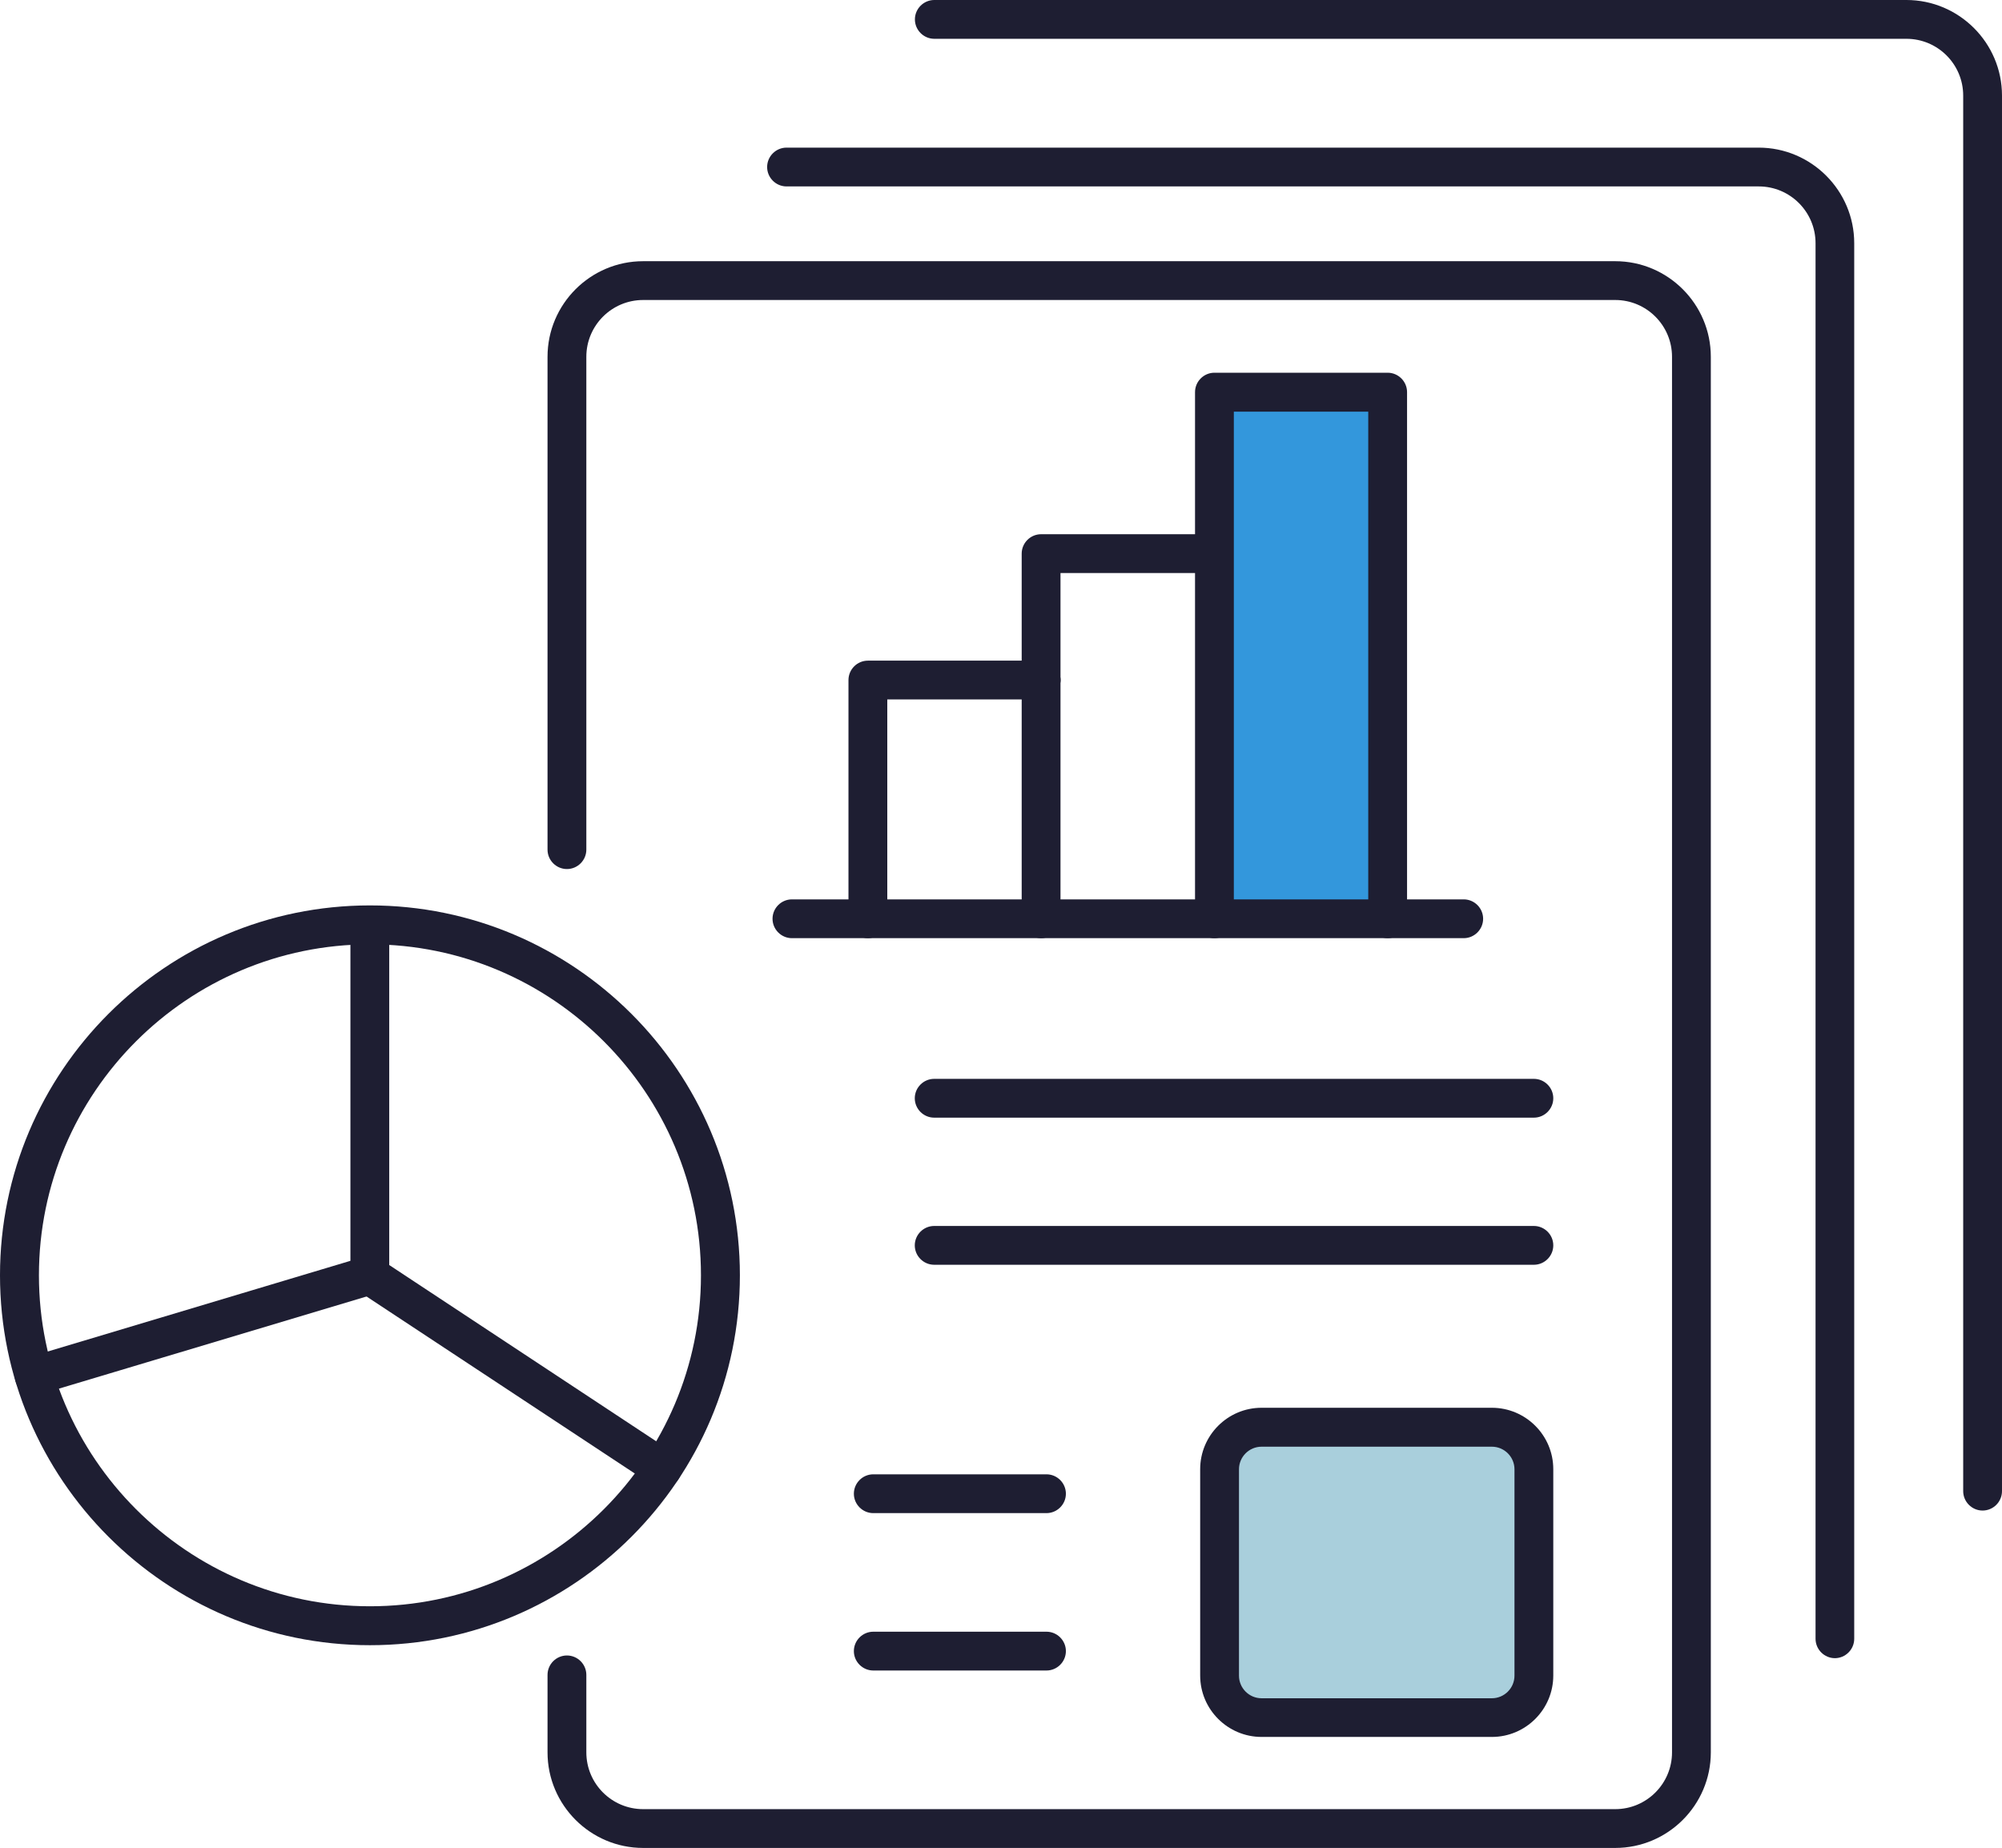 <?xml version="1.0" encoding="UTF-8"?><svg id="_レイヤー_2" xmlns="http://www.w3.org/2000/svg" viewBox="0 0 155.8 143.83"><defs><style>.cls-1{fill:#1e1e32;}.cls-2{fill:#3397dc;}.cls-3{fill:#a9cfdc;}</style></defs><g id="_デザイン"><path class="cls-1" d="m125.69,143.83H50.05c-4.1,0-7.44-3.34-7.44-7.44v-6.03c0-.83.68-1.51,1.51-1.51s1.51.68,1.51,1.51v6.03c0,2.44,1.98,4.42,4.42,4.42h75.65c2.44,0,4.42-1.98,4.42-4.42V27.77c0-2.44-1.98-4.42-4.42-4.42H50.05c-2.44,0-4.42,1.98-4.42,4.42v38.36c0,.83-.68,1.51-1.51,1.51s-1.51-.68-1.51-1.51V27.77c0-4.1,3.34-7.44,7.44-7.44h75.65c4.1,0,7.44,3.34,7.44,7.44v108.62c0,4.1-3.34,7.44-7.44,7.44Z"/><path class="cls-1" d="m142.8,129.06c-.83,0-1.51-.68-1.51-1.51V18.93c0-2.44-1.98-4.42-4.42-4.42H61.21c-.83,0-1.51-.68-1.51-1.51s.68-1.51,1.51-1.51h75.65c4.1,0,7.44,3.34,7.44,7.44v108.62c0,.83-.68,1.51-1.51,1.51Z"/><path class="cls-1" d="m154.29,117.57c-.83,0-1.51-.68-1.51-1.51V7.44c0-2.44-1.98-4.42-4.42-4.42h-75.65c-.83,0-1.51-.68-1.51-1.51s.68-1.51,1.51-1.51h75.65c4.1,0,7.44,3.34,7.44,7.44v108.62c0,.83-.68,1.51-1.51,1.51Z"/><path class="cls-1" d="m28.79,128.05c-15.87,0-28.79-12.91-28.79-28.79s12.91-28.79,28.79-28.79,28.79,12.91,28.79,28.79-12.91,28.79-28.79,28.79Zm0-54.55c-14.21,0-25.76,11.56-25.76,25.76s11.56,25.76,25.76,25.76,25.76-11.56,25.76-25.76-11.56-25.76-25.76-25.76Z"/><path class="cls-1" d="m51.54,115.8c-.29,0-.57-.08-.83-.25l-22.76-15.02c-.42-.28-.68-.75-.68-1.26v-27.27c0-.83.68-1.51,1.51-1.51s1.51.68,1.51,1.51v26.46l22.08,14.58c.7.46.89,1.4.43,2.09-.29.44-.77.68-1.26.68Z"/><path class="cls-1" d="m2.66,108.6c-.65,0-1.25-.42-1.45-1.08-.24-.8.21-1.64,1.01-1.88l26.13-7.83c.8-.24,1.64.21,1.88,1.01.24.8-.21,1.64-1.01,1.88l-26.13,7.83c-.14.04-.29.06-.43.06Z"/><path class="cls-1" d="m67.54,73.02c-.83,0-1.51-.68-1.51-1.51v-18.58c0-.83.68-1.51,1.51-1.51h13.48c.83,0,1.51.68,1.51,1.51s-.68,1.51-1.51,1.51h-11.97v17.07c0,.83-.68,1.51-1.51,1.51Z"/><path class="cls-1" d="m81.02,73.02c-.83,0-1.51-.68-1.51-1.51v-18.58c0-.83.68-1.51,1.51-1.51s1.51.68,1.51,1.51v18.58c0,.83-.68,1.51-1.51,1.51Z"/><path class="cls-1" d="m81.02,54.44c-.83,0-1.51-.68-1.51-1.51v-9.84c0-.83.68-1.51,1.51-1.51h13.48c.83,0,1.51.68,1.51,1.51s-.68,1.51-1.51,1.51h-11.97v8.33c0,.83-.68,1.51-1.51,1.51Z"/><polyline class="cls-2" points="94.51 71.51 94.51 30.52 107.99 30.52 107.99 71.51"/><path class="cls-1" d="m107.99,73.02c-.83,0-1.51-.68-1.51-1.51v-39.47h-10.46v39.47c0,.83-.68,1.51-1.51,1.51s-1.51-.68-1.51-1.51V30.52c0-.83.68-1.51,1.51-1.51h13.48c.83,0,1.51.68,1.51,1.51v40.99c0,.83-.68,1.51-1.51,1.51Z"/><path class="cls-1" d="m113.91,73.02h-52.28c-.83,0-1.51-.68-1.51-1.51s.68-1.51,1.51-1.51h52.28c.83,0,1.51.68,1.51,1.51s-.68,1.51-1.51,1.51Z"/><path class="cls-1" d="m119.37,86.99h-46.67c-.83,0-1.51-.68-1.51-1.51s.68-1.51,1.51-1.51h46.67c.83,0,1.51.68,1.51,1.51s-.68,1.51-1.51,1.51Z"/><path class="cls-1" d="m119.37,98.44h-46.67c-.83,0-1.51-.68-1.51-1.51s.68-1.51,1.51-1.51h46.67c.83,0,1.51.68,1.51,1.51s-.68,1.51-1.51,1.51Z"/><rect class="cls-3" x="94.92" y="111.08" width="24.45" height="22.59" rx="3.27" ry="3.27"/><path class="cls-1" d="m116.1,135.19h-17.92c-2.63,0-4.78-2.14-4.78-4.78v-16.06c0-2.63,2.14-4.78,4.78-4.78h17.92c2.63,0,4.78,2.14,4.78,4.78v16.06c0,2.63-2.14,4.78-4.78,4.78Zm-17.92-22.59c-.97,0-1.76.79-1.76,1.76v16.06c0,.97.79,1.76,1.76,1.76h17.92c.97,0,1.76-.79,1.76-1.76v-16.06c0-.97-.79-1.76-1.76-1.76h-17.92Z"/><path class="cls-1" d="m81.44,117.77h-13.48c-.83,0-1.51-.68-1.51-1.51s.68-1.51,1.51-1.51h13.48c.83,0,1.51.68,1.51,1.51s-.68,1.51-1.51,1.51Z"/><path class="cls-1" d="m81.44,130.02h-13.48c-.83,0-1.51-.68-1.51-1.51s.68-1.51,1.51-1.51h13.48c.83,0,1.51.68,1.51,1.51s-.68,1.51-1.51,1.51Z"/></g></svg>